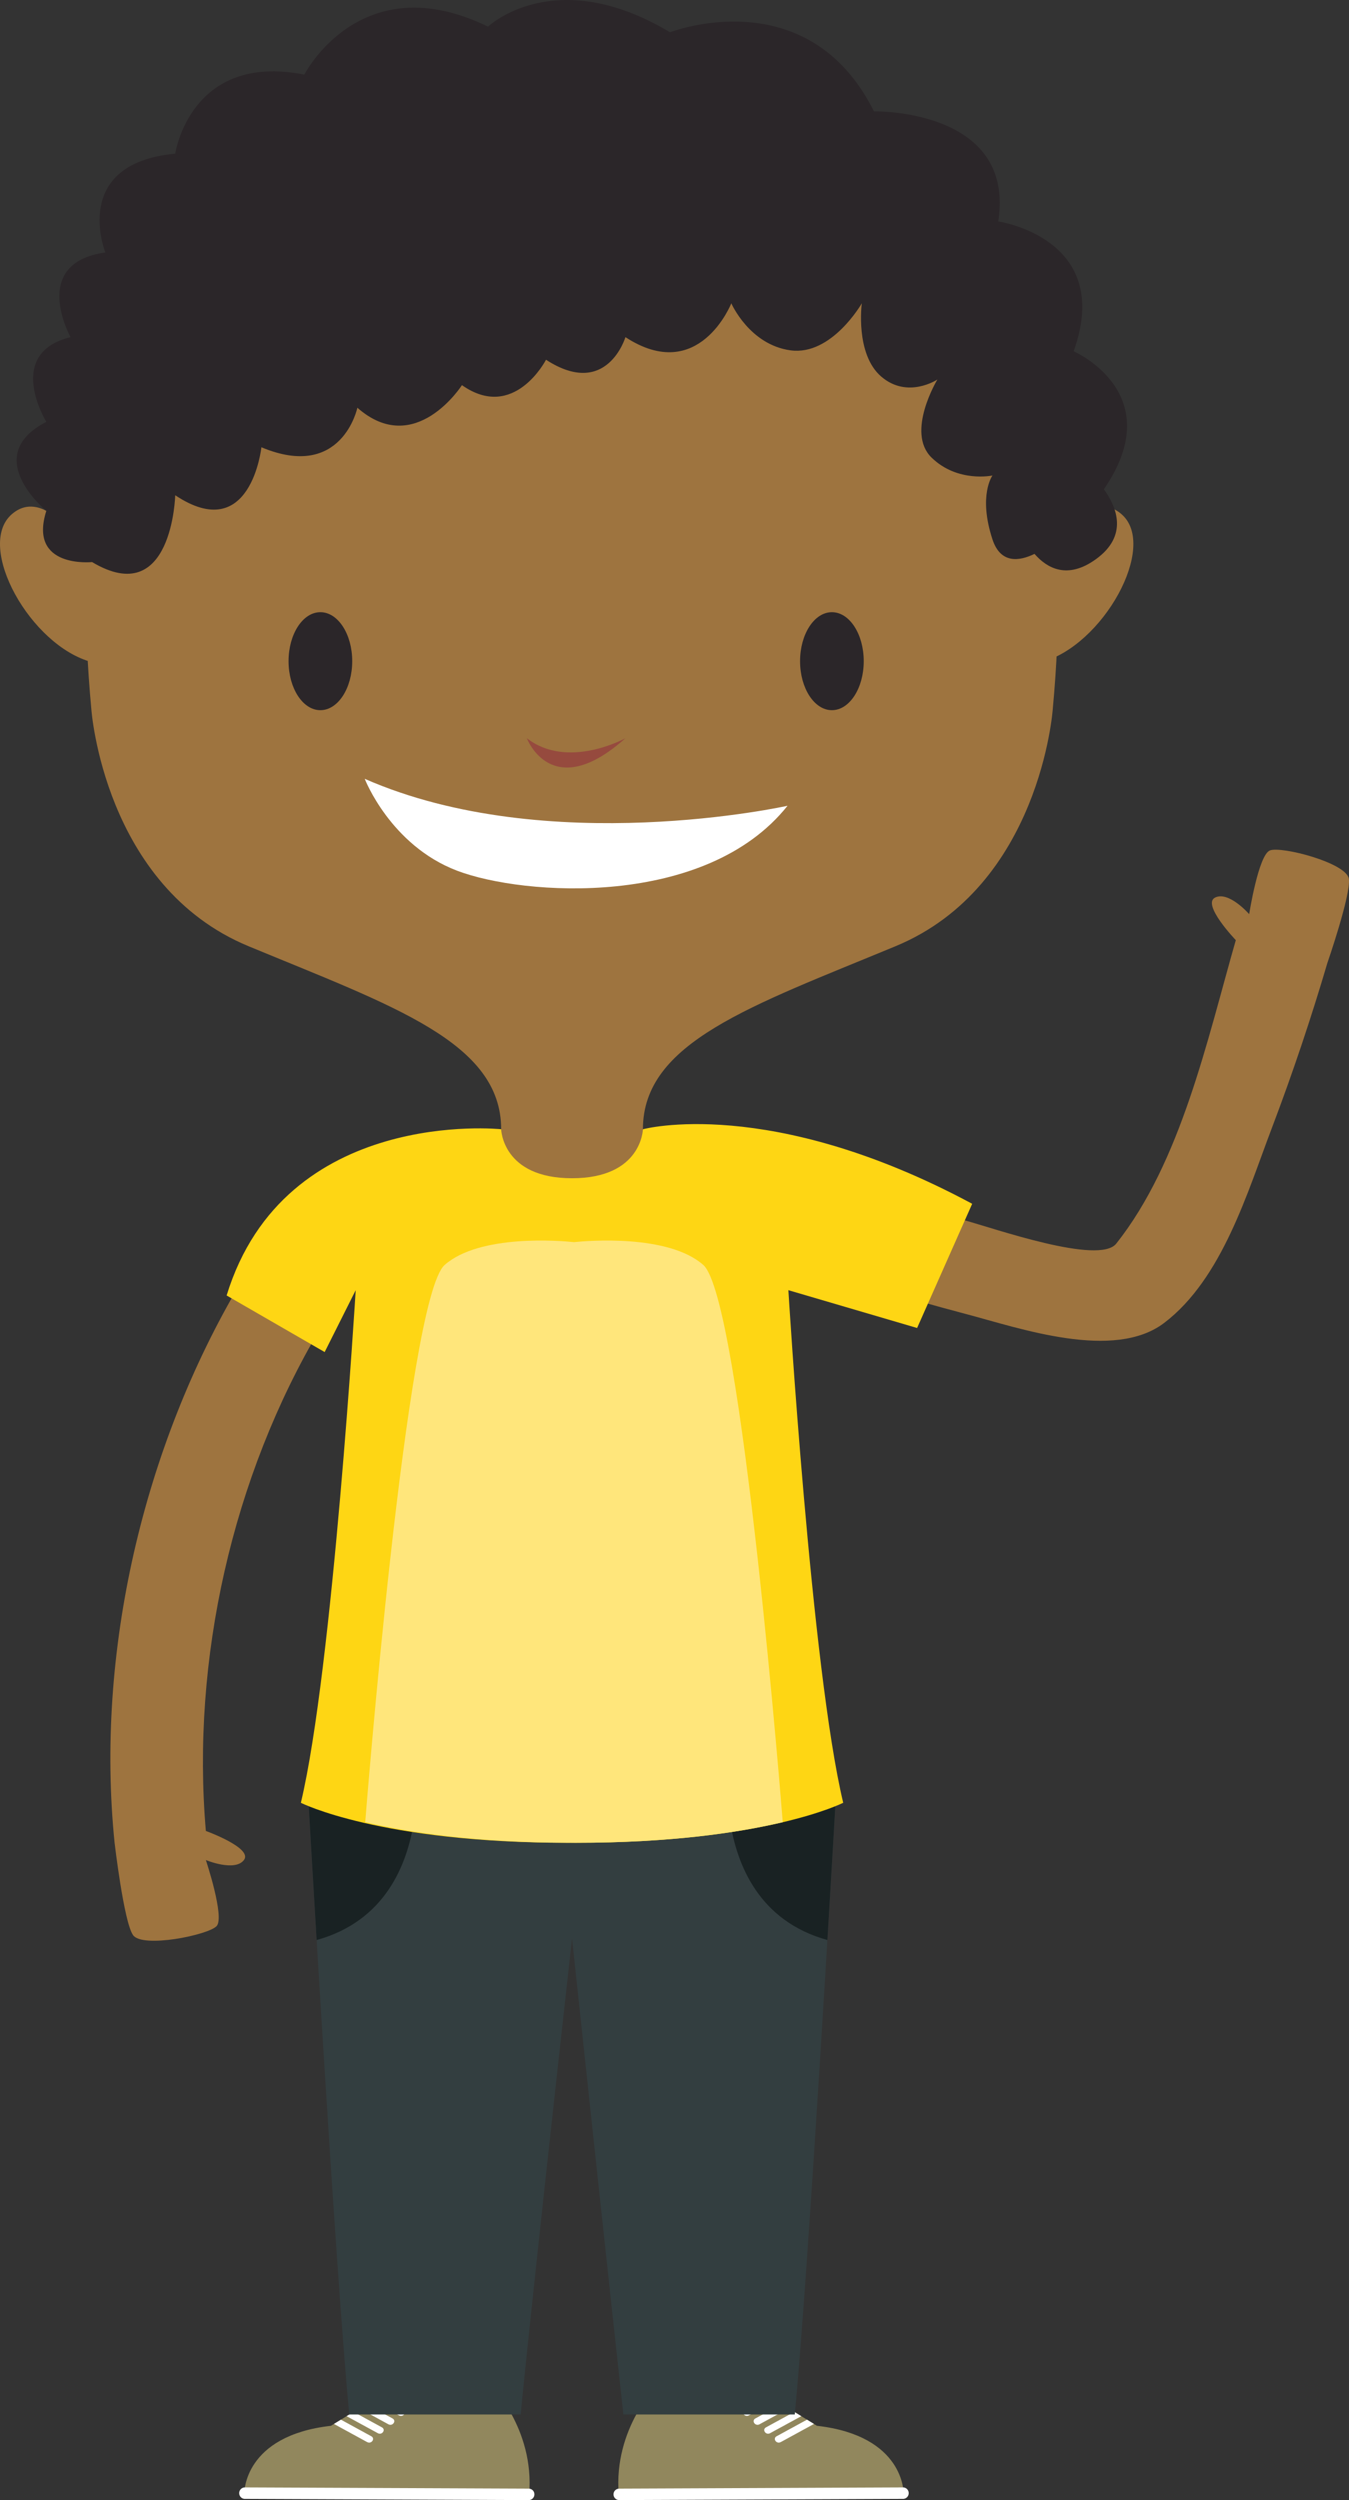 <svg version="1.1" xmlns="http://www.w3.org/2000/svg" xmlns:xlink="http://www.w3.org/1999/xlink" width="62.413" height="115.643" viewBox="0,0,62.413,115.643"><rect x="0" y="0" width="62.413" height="115.643" fill="#333333" stroke="none"/><g transform="translate(-209.29,-122.164)"><g data-paper-data="{&quot;isPaintingLayer&quot;:true}" fill-rule="evenodd" stroke="none" stroke-width="1" stroke-linecap="butt" stroke-linejoin="miter" stroke-miterlimit="10" stroke-dasharray="" stroke-dashoffset="0" style="mix-blend-mode: normal"><path d="M220.415,181.509c-4.512,7.613 -6.714,17.122 -5.824,25.886c0,0 0.424,3.651 0.852,4.275c0.428,0.626 3.493,0 3.871,-0.416c0.38,-0.417 -0.5,-3.053 -0.5,-3.053c0,0 1.334,0.555 1.762,0c0.428,-0.555 -1.762,-1.345 -1.762,-1.345c-0.678,-7.92 1.219,-16.37 5.294,-23.247c1.381,-2.329 -2.316,-4.424 -3.693,-2.1M271.697,162.819c0.095,0.745 -0.995,3.89 -0.995,3.89c-0.758,2.572 -1.613,5.115 -2.564,7.622c-1.135,2.98 -2.296,6.974 -4.981,9.022c-2.327,1.775 -6.68,0.251 -9.162,-0.405c-2.782,-0.734 -5.542,-1.567 -8.262,-2.5c-2.577,-0.882 -1.547,-4.928 1.059,-4.035c2.343,0.806 4.712,1.537 7.102,2.19c1.401,0.38 6.245,2.086 7.04,1.086c2.998,-3.778 4.21,-9.427 5.532,-14.038c0,0 -1.593,-1.661 -0.956,-1.971c0.639,-0.309 1.575,0.769 1.575,0.769c0,0 0.429,-2.741 0.96,-2.948c0.529,-0.207 3.557,0.574 3.652,1.319" data-paper-data="{&quot;origPos&quot;:null}" fill="#9e743f"/><path d="M243.916,232.42l3.169,1.95c4.057,0.46 4.01,3.116 4.01,3.116l-13.178,0.057c-0.252,-3.08 1.826,-5.108 1.826,-5.108z" fill="#91875d"/><path d="M244.608,232.843l-1.16,0.634c-0.197,0.108 -0.387,-0.162 -0.19,-0.27l1.029,-0.561zM245.193,233.204c-0.418,0.228 -0.837,0.456 -1.255,0.686c-0.197,0.106 -0.387,-0.165 -0.19,-0.271l1.123,-0.612zM244.43,234.301c-0.198,0.107 -0.387,-0.164 -0.19,-0.271c0.405,-0.22 0.81,-0.443 1.217,-0.662l0.322,0.197c-0.45,0.244 -0.9,0.491 -1.35,0.736M244.92,234.712c-0.198,0.108 -0.386,-0.163 -0.19,-0.27l1.312,-0.715l0.322,0.199l-1.444,0.786M245.411,235.124c-0.197,0.107 -0.386,-0.163 -0.19,-0.27c0.468,-0.256 0.938,-0.51 1.406,-0.767l0.323,0.198l-1.539,0.84M251.096,237.751c-4.392,0.02 -8.786,0.039 -13.179,0.056c-0.137,-0.012 -0.243,-0.127 -0.243,-0.265c0,-0.138 0.105,-0.253 0.243,-0.265l13.176,-0.057c0.136,0.014 0.239,0.128 0.24,0.264c0.001,0.137 -0.102,0.252 -0.237,0.267M243.917,232.685c-1.391,0.005 -2.782,0.01 -4.173,0.017c-0.136,-0.014 -0.239,-0.128 -0.24,-0.265c-0.001,-0.137 0.102,-0.251 0.238,-0.266c1.39,-0.007 2.782,-0.012 4.174,-0.018c0.138,0.012 0.244,0.127 0.244,0.266c0,0.139 -0.105,0.254 -0.243,0.266" fill="#ffffff"/><path d="M231.947,232.435c0,0 2.078,2.028 1.825,5.108l-13.177,-0.057c0,0 -0.048,-2.656 4.009,-3.116l3.169,-1.95z" fill="#91875d"/><path d="M227.403,232.646l1.028,0.561c0.198,0.108 0.008,0.378 -0.19,0.27l-1.16,-0.634zM226.818,233.007l1.124,0.612c0.197,0.106 0.007,0.377 -0.19,0.271c-0.419,-0.23 -0.837,-0.458 -1.256,-0.686zM227.26,234.301c-0.449,-0.245 -0.898,-0.492 -1.348,-0.736l0.32,-0.197c0.407,0.219 0.813,0.442 1.218,0.662c0.197,0.107 0.008,0.378 -0.19,0.271M226.769,234.712l-1.443,-0.786l0.322,-0.199l1.311,0.715c0.197,0.107 0.008,0.378 -0.189,0.27M226.278,235.125l-1.538,-0.84l0.323,-0.198c0.468,0.257 0.938,0.511 1.405,0.767c0.197,0.107 0.007,0.377 -0.19,0.27M220.593,237.751c-0.136,-0.015 -0.238,-0.13 -0.237,-0.267c0.001,-0.137 0.104,-0.25 0.24,-0.264l13.177,0.057c0.137,0.012 0.243,0.127 0.242,0.265c-0,0.138 -0.106,0.253 -0.243,0.265c-4.393,-0.017 -8.787,-0.036 -13.179,-0.056M227.772,232.685c-0.138,-0.012 -0.243,-0.128 -0.243,-0.267c0.001,-0.139 0.107,-0.254 0.245,-0.265c1.391,0.006 2.784,0.011 4.174,0.018c0.136,0.015 0.238,0.13 0.237,0.267c-0.001,0.137 -0.104,0.25 -0.24,0.264c-1.391,-0.007 -2.781,-0.012 -4.173,-0.017" fill="#ffffff"/><path d="M235.755,207.402h0.001l12.18,-1.69c0,0 -1.21,21.168 -1.874,28.134h-7.93c0,0 -0.503,-4.52 -2.376,-22.016v-0.001v0.001c-1.963,17.627 -2.377,22.016 -2.377,22.016h-7.93c-0.663,-6.966 -1.874,-28.134 -1.874,-28.134z" fill="#333e40"/><path d="M223.94,211.901c3.168,-0.877 4.198,-3.487 4.505,-5.513l-4.869,-0.675c0,0 0.145,2.558 0.364,6.188M247.571,211.901c-3.168,-0.877 -4.197,-3.487 -4.505,-5.513l4.87,-0.675c0,0 -0.146,2.558 -0.365,6.188" fill="#192223"/><path d="M224.31,184.704l-4.535,-2.617c2.687,-8.75 12.702,-7.69 12.702,-7.69c0.723,2.117 3.273,2.083 3.279,2.083c0.006,0 2.556,0.034 3.279,-2.082c0,0 5.845,-1.592 15.234,3.448l-2.548,5.745l-5.956,-1.749c0,0 1.062,17.54 2.537,23.71c0,0 -3.636,1.852 -12.368,1.852c-0.062,0 -0.117,-0.003 -0.178,-0.003c-0.061,0 -0.117,0.003 -0.178,0.003c-8.732,0 -12.368,-1.851 -12.368,-1.851c1.474,-6.171 2.537,-23.711 2.537,-23.711l-1.436,2.862z" fill="#fed614"/><path d="M226.188,206.45c0.002,-0.03 1.899,-24.21 3.675,-25.775c1.627,-1.433 5.358,-1.119 5.983,-1.055c0.626,-0.064 4.357,-0.378 5.983,1.055c1.776,1.566 3.673,25.745 3.676,25.776c-1.996,0.471 -5.117,0.952 -9.57,0.952h-0.177c-4.453,0 -7.574,-0.481 -9.57,-0.952" fill="#ffe67b"/><path d="M261.177,145.947c1.711,1.48 -0.867,6.107 -3.713,6.847l-0.026,-0.043c0.084,-1.527 0.093,-3.058 0.026,-4.586v-0.002c0,0 2.002,-3.696 3.713,-2.216" data-paper-data="{&quot;origPos&quot;:null}" fill="#9e743f"/><path d="M235.755,125.13c0,0 25.235,-2.222 22.242,29.837c0,0 -0.57,8.188 -7.272,10.964c-6.7,2.776 -11.69,4.442 -11.69,8.466c0,0 -0.048,2.267 -3.28,2.267c-3.231,0 -3.278,-2.267 -3.278,-2.267c0,-4.024 -4.99,-5.69 -11.69,-8.466c-6.701,-2.776 -7.271,-10.964 -7.271,-10.964c-2.994,-32.06 22.24,-29.839 22.24,-29.839" data-paper-data="{&quot;origPos&quot;:null}" fill="#9e743f"/><path d="M209.839,145.947c1.71,-1.48 3.712,2.216 3.712,2.216v0.002c-0.067,1.528 -0.058,3.059 0.026,4.586l-0.026,0.043c-2.846,-0.74 -5.422,-5.367 -3.712,-6.847" data-paper-data="{&quot;origPos&quot;:null}" fill="#9e743f"/><path d="M222.64,152.747c0,-1.251 0.659,-2.266 1.472,-2.266c0.814,0 1.474,1.015 1.474,2.266c0,1.252 -0.66,2.267 -1.474,2.267c-0.812,0 -1.472,-1.015 -1.472,-2.267M246.306,152.747c0,-1.251 0.66,-2.266 1.473,-2.266c0.813,0 1.473,1.015 1.473,2.266c0,1.252 -0.66,2.267 -1.473,2.267c-0.813,0 -1.473,-1.015 -1.473,-2.267" fill="#2b2629"/><path d="M238.227,156.31c-3.422,3.053 -4.562,0 -4.562,0c1.9,1.48 4.562,0 4.562,0" fill="#964a3e"/><path d="M245.727,159.435c-3.778,4.745 -12.206,4.178 -15.292,3.003c-3.084,-1.175 -4.27,-4.249 -4.27,-4.249c8.471,3.716 19.562,1.246 19.562,1.246" fill="#ffffff"/><path d="M211.434,141.677c0,0 -1.953,-3.165 1.12,-3.918c0,0 -1.911,-3.425 1.61,-3.917c0,0 -1.646,-4.109 3.233,-4.57c0,0 0.693,-4.7 5.973,-3.656c0,0 2.597,-5.092 8.5,-2.22c0,0 3.075,-2.938 8.42,0.261c0,0 6.365,-2.48 9.435,3.657c0,0 6.557,-0.131 5.751,5.092c0,0 5.366,0.783 3.488,6.006c0,0 4.456,1.94 1.398,6.382c0.61,0.842 1.129,2.157 -0.37,3.237c-1.312,0.947 -2.251,0.426 -2.839,-0.246c-0.7,0.338 -1.57,0.47 -1.945,-0.67c-0.67,-2.043 0,-2.957 0,-2.957c0,0 -1.609,0.348 -2.817,-0.827c-1.207,-1.175 0.269,-3.613 0.269,-3.613c0,0 -1.37,0.914 -2.593,-0.13c-1.223,-1.045 -0.904,-3.395 -0.904,-3.395c0,0 -1.393,2.437 -3.3,2.176c-1.905,-0.261 -2.738,-2.176 -2.738,-2.176c0,0 -1.493,3.786 -4.898,1.566c0,0 -0.858,2.873 -3.675,1.045c0,0 -1.475,2.873 -3.89,1.175c0,0 -2.165,3.395 -4.838,1.045c0,0 -0.708,3.395 -4.44,1.828c0,0 -0.482,4.554 -3.987,2.22c0,0 -0.133,5.308 -3.846,3.091c0,0 -2.97,0.31 -2.117,-2.37c0,0 -3.091,-2.52 0,-4.116" fill="#2b2629"/></g></g></svg>